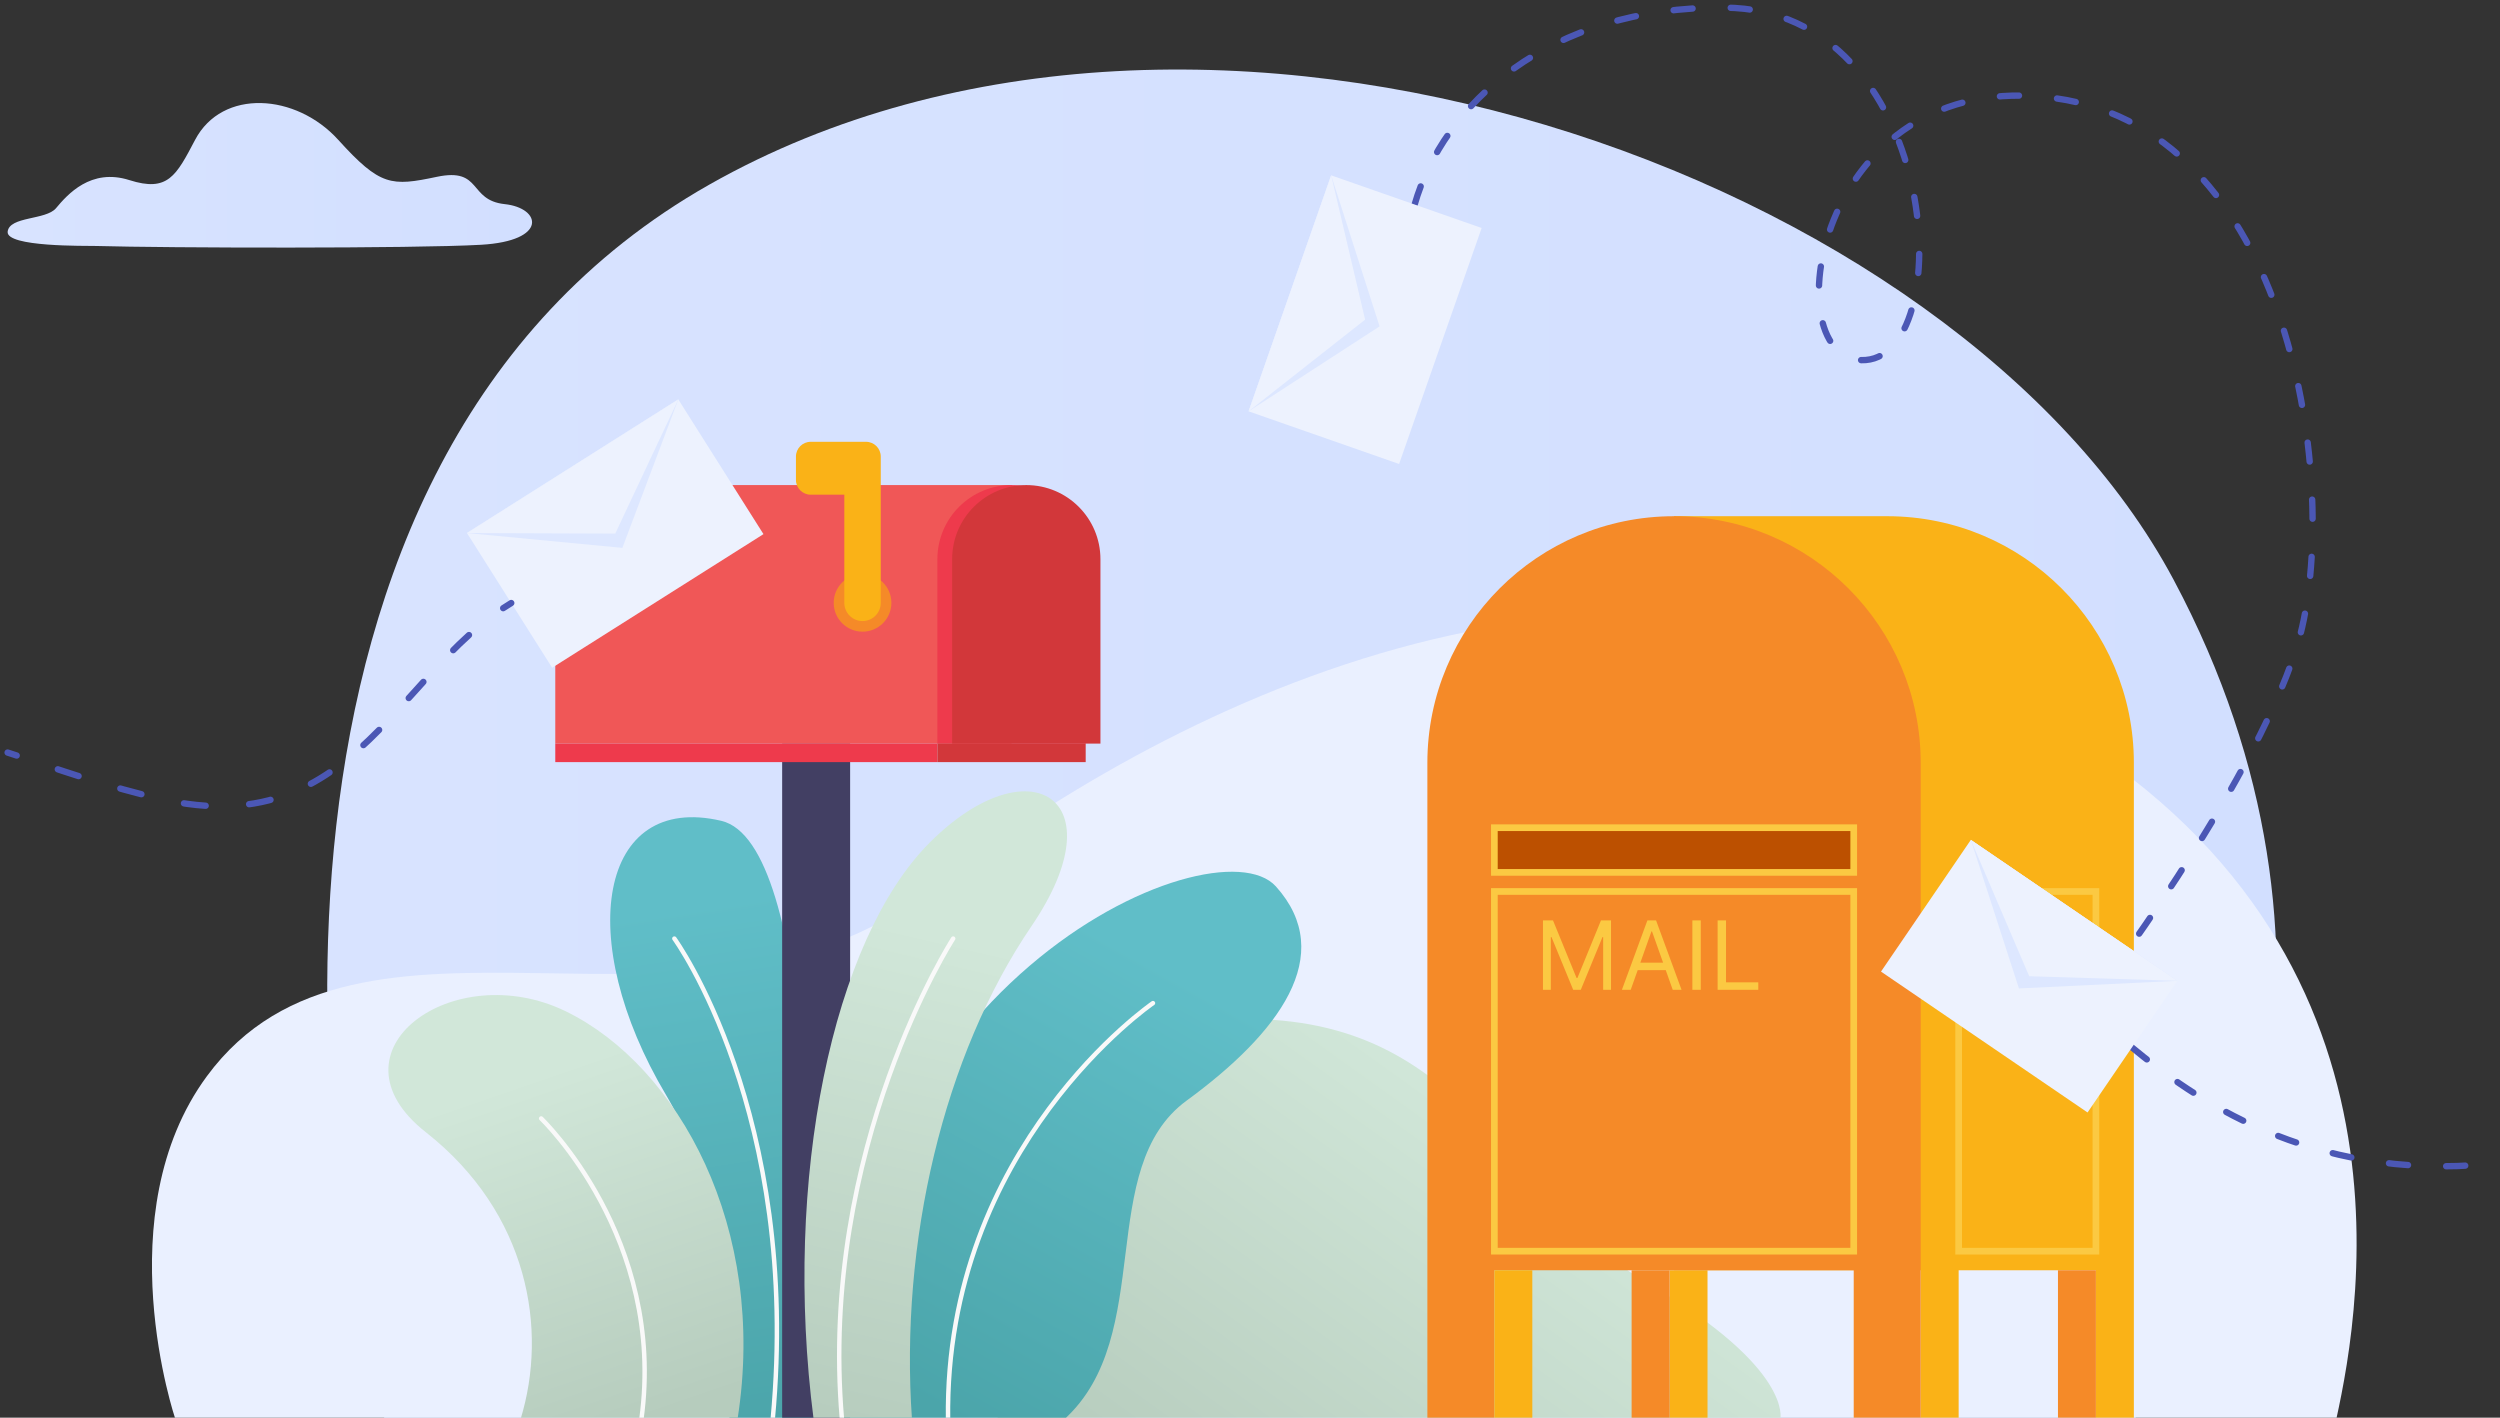 <svg width="328" height="186" viewBox="0 0 328 186" fill="none" xmlns="http://www.w3.org/2000/svg">
<rect x="0" y="0" width="328" height="186" fill="#333333" stroke="none"/>
<path d="M280.018 186.199C293.691 169.632 311.476 125.37 285.18 76.067C256.762 22.786 157.871 -12.495 93.067 24.22C28.264 60.935 41.555 157.634 50.471 186.199H280.018V186.199Z" fill="url(#paint0_linear_1334_2650)"/>
<path d="M23.011 186.199C23.011 186.199 13.859 159.253 27.14 141.203C47.116 114.056 91.334 140.355 121.715 116.962C152.097 93.569 208.456 63.628 263.715 92.028C318.973 120.428 309.822 171.174 306.52 186.199H23.011Z" fill="#EAF0FF"/>
<path d="M12.609 32.272C21.83 32.538 54.254 32.622 63.099 32.116C71.943 31.611 71.02 27.292 66.216 26.781C61.413 26.27 63.288 21.942 57.318 23.199C51.348 24.456 49.907 24.453 44.376 18.345C38.844 12.237 29.162 11.589 25.599 18.345C23.113 23.059 22.041 25.242 16.971 23.629C11.9 22.015 8.834 25.545 7.346 27.317C6.023 28.892 1.234 28.36 1.004 30.396C0.773 32.432 11.225 32.233 12.609 32.272Z" fill="url(#paint1_linear_1334_2650)"/>
<path d="M233.577 186.199C233.577 186.199 235.277 179.595 216.429 168.532C197.582 157.469 192.958 133.362 162.907 133.692C132.856 134.022 123.445 174.971 131.04 186.199H233.577V186.199Z" fill="url(#paint2_linear_1334_2650)"/>
<path d="M95.682 186.199C95.682 186.199 97.356 160.442 87.395 143.681C75.189 123.142 78.629 103.939 94.627 107.691C106.916 110.574 106.853 162.057 106.762 186.199H95.682Z" fill="url(#paint3_linear_1334_2650)"/>
<path d="M88.477 123.142C88.477 123.142 105.119 146.056 101.383 186.199" stroke="#F9F9F9" stroke-width="0.584" stroke-miterlimit="10" stroke-linecap="round"/>
<path d="M68.298 186.199C71.901 174.489 69.379 159.175 55.866 148.545C42.354 137.915 59.469 125.484 74.243 132.69C89.016 139.897 100.727 161.156 96.763 186.199H68.298V186.199Z" fill="url(#paint4_linear_1334_2650)"/>
<path d="M71 146.743C71 146.743 87.395 162.417 84.152 186.199" stroke="#F9F9F9" stroke-width="0.584" stroke-miterlimit="10" stroke-linecap="round"/>
<path d="M111.537 97.558H102.619V186.199H111.537V97.558Z" fill="#423F63"/>
<path d="M82.582 63.643C77.21 63.643 72.853 67.999 72.853 73.372V97.559H82.582H132.713V63.643H82.582Z" fill="#F05757"/>
<path d="M142.442 97.558H122.984V73.371C122.984 67.998 127.34 63.642 132.713 63.642C138.086 63.642 142.442 67.998 142.442 73.371L142.442 97.558Z" fill="#EE3A4C"/>
<path d="M144.377 97.558H124.92V73.371C124.92 67.998 129.275 63.642 134.649 63.642C140.022 63.642 144.378 67.998 144.378 73.371V97.558H144.377Z" fill="#D2373A"/>
<path d="M122.984 97.558H72.853V99.99H122.984V97.558Z" fill="#EE3A4C"/>
<path d="M142.442 97.558H122.984V99.99H142.442V97.558Z" fill="#D2373A"/>
<path d="M113.166 82.875C115.256 82.875 116.95 81.181 116.95 79.092C116.95 77.002 115.256 75.308 113.166 75.308C111.077 75.308 109.383 77.002 109.383 79.092C109.383 81.181 111.077 82.875 113.166 82.875Z" fill="#F58A28"/>
<path d="M115.556 59.901C115.556 58.831 114.689 57.964 113.619 57.964H106.364C105.295 57.964 104.428 58.831 104.428 59.901V62.967C104.428 64.037 105.295 64.904 106.364 64.904H110.774V79.092C110.774 80.412 111.845 81.483 113.165 81.483C114.486 81.483 115.556 80.412 115.556 79.092V59.901Z" fill="#FAB217"/>
<path d="M139.65 186.199C151.721 175.209 143.613 153.229 155.684 144.401C167.755 135.573 175.502 125.304 167.395 116.296C159.287 107.288 108.301 129.808 110.463 186.199H139.65Z" fill="url(#paint5_linear_1334_2650)"/>
<path d="M151.269 131.609C151.269 131.609 123.892 150.346 124.383 186.199" stroke="#F9F9F9" stroke-width="0.584" stroke-miterlimit="10" stroke-linecap="round"/>
<path d="M119.651 186.199C118.029 162.958 123.795 138.456 135.325 121.52C146.855 104.585 134.964 97.558 121.993 110.53C109.247 123.276 102.67 154.67 106.746 186.199H119.651Z" fill="url(#paint6_linear_1334_2650)"/>
<path d="M125.056 123.142C125.056 123.142 107.4 150.527 110.462 186.199" stroke="#F9F9F9" stroke-width="0.584" stroke-miterlimit="10" stroke-linecap="round"/>
<path d="M247.601 67.727H219.633V83.814V166.66H251.995V186.199H256.975V166.66H274.984V186.199H279.963V100.089C279.963 82.216 265.474 67.727 247.601 67.727Z" fill="#FAB217"/>
<path d="M274.983 166.66H270.004V186.199H274.983V166.66Z" fill="#F58A28"/>
<path d="M274.984 116.962H256.975V164.156H274.984V116.962Z" stroke="#FBC942" stroke-width="0.876" stroke-miterlimit="10"/>
<path d="M224.026 166.66H219.047V186.199H224.026V166.66Z" fill="#FAB217"/>
<path d="M219.048 166.66H214.068V186.199H219.048V166.66Z" fill="#F58A28"/>
<path d="M219.634 67.727C201.76 67.727 187.271 82.216 187.271 100.089V186.199H196.06V166.661H243.208V186.199H251.997V100.089C251.996 82.216 237.507 67.727 219.634 67.727Z" fill="#F58A28"/>
<path d="M201.04 166.66H196.061V186.199H201.04V166.66Z" fill="#FAB217"/>
<path d="M243.208 108.595H196.061V114.458H243.208V108.595Z" fill="#BC5000"/>
<path d="M243.208 108.595H196.061V114.458H243.208V108.595Z" stroke="#FBC942" stroke-width="0.876" stroke-miterlimit="10"/>
<path d="M243.209 164.156V116.962L196.061 116.962V164.156H243.209Z" stroke="#FBC942" stroke-width="0.876" stroke-miterlimit="10"/>
<path d="M202.437 120.757H203.753L206.848 128.316H206.954L210.049 120.757H211.365V129.863H210.334V122.944H210.245L207.399 129.863H206.403L203.557 122.944H203.468V129.863H202.437V120.757ZM213.95 129.863H212.794L216.137 120.757H217.276L220.619 129.863H219.463L216.742 122.197H216.671L213.95 129.863ZM214.377 126.306H219.036V127.284H214.377V126.306ZM223.141 120.757V129.863H222.038V120.757H223.141ZM225.352 129.863V120.757H226.454V128.885H230.687V129.863H225.352Z" fill="#FBC942"/>
<path d="M185.602 26.833C189.31 13.881 203.014 0.823 226.296 1.002C254.434 1.218 257.172 46.243 244.789 47.234C232.405 48.225 237.754 8.432 269.671 12.89C301.589 17.348 307.368 66.278 301.258 85.156C295.149 104.034 274.675 130.783 274.675 130.783" stroke="#4B57B5" stroke-width="0.835" stroke-miterlimit="10" stroke-linecap="round" stroke-linejoin="round" stroke-dasharray="2.5 5.01 2.5 5.01 2.5 5.01"/>
<path d="M174.652 23.007L163.82 53.969L183.562 60.875L194.393 29.913L174.652 23.007Z" fill="#EDF2FE"/>
<path d="M163.818 53.965L181 42.821L174.649 23.002L163.818 53.965Z" fill="#DDE7FF"/>
<path d="M163.818 53.965L179.105 41.936L174.649 23.002L163.818 53.965Z" fill="#EDF2FE"/>
<path d="M279.713 137.422C287.489 143.851 302.893 155.049 326.731 152.701" stroke="#4B57B5" stroke-width="0.835" stroke-miterlimit="10" stroke-linecap="round" stroke-linejoin="round" stroke-dasharray="2.5 5.01 2.5 5.01 2.5 5.01"/>
<path d="M285.671 128.68L258.572 110.195L246.787 127.473L273.886 145.957L285.671 128.68Z" fill="#EDF2FE"/>
<path d="M258.574 110.199L264.885 129.682L285.673 128.684L258.574 110.199Z" fill="#DDE7FF"/>
<path d="M258.574 110.199L266.231 128.08L285.673 128.684L258.574 110.199Z" fill="#EDF2FE"/>
<path d="M88.991 52.4L61.266 69.93L72.442 87.607L100.167 70.077L88.991 52.4Z" fill="#EDF2FE"/>
<path d="M61.268 69.935L81.655 71.881L88.994 52.406L61.268 69.935Z" fill="#DDE7FF"/>
<path d="M61.268 69.935L80.719 70.01L88.994 52.406L61.268 69.935Z" fill="#EDF2FE"/>
<path d="M67.075 79.118C66.717 79.334 66.365 79.558 66.018 79.789" stroke="#4B57B5" stroke-width="0.835" stroke-linecap="round" stroke-linejoin="round"/>
<path d="M61.529 83.322C58.025 86.497 54.937 90.213 51.709 93.699" stroke="#4B57B5" stroke-width="0.835" stroke-linecap="round" stroke-linejoin="round" stroke-dasharray="2.86 5.72 2.86 5.72"/>
<path d="M49.737 95.77C42.841 102.782 34.852 108.111 20.727 104.739C14.405 103.23 9.323 101.53 4.895 100.036" stroke="#4B57B5" stroke-width="0.835" stroke-linecap="round" stroke-linejoin="round" stroke-dasharray="2.86 5.72 2.86 5.72 2.86 5.72"/>
<path d="M2.188 99.126C1.788 98.993 1.391 98.862 1 98.735" stroke="#4B57B5" stroke-width="0.835" stroke-linecap="round" stroke-linejoin="round"/>
<defs>
<linearGradient id="paint0_linear_1334_2650" x1="42.934" y1="97.661" x2="298.708" y2="97.661" gradientUnits="userSpaceOnUse">
<stop offset="0.004" stop-color="#D8E3FF"/>
<stop offset="1" stop-color="#D2DFFF"/>
</linearGradient>
<linearGradient id="paint1_linear_1334_2650" x1="1" y1="23.002" x2="69.809" y2="23.002" gradientUnits="userSpaceOnUse">
<stop offset="0.004" stop-color="#D8E3FF"/>
<stop offset="1" stop-color="#D2DFFF"/>
</linearGradient>
<linearGradient id="paint2_linear_1334_2650" x1="158.959" y1="204.045" x2="199.174" y2="147.884" gradientUnits="userSpaceOnUse">
<stop stop-color="#B6CCBD"/>
<stop offset="1" stop-color="#D1E7D9"/>
</linearGradient>
<linearGradient id="paint3_linear_1334_2650" x1="90.964" y1="118.642" x2="101.468" y2="186.684" gradientUnits="userSpaceOnUse">
<stop stop-color="#60BEC8"/>
<stop offset="1" stop-color="#4BA5AA"/>
</linearGradient>
<linearGradient id="paint4_linear_1334_2650" x1="85.251" y1="186.094" x2="69.844" y2="141.257" gradientUnits="userSpaceOnUse">
<stop stop-color="#B6CCBD"/>
<stop offset="1" stop-color="#D1E7D9"/>
</linearGradient>
<linearGradient id="paint5_linear_1334_2650" x1="152.125" y1="126.539" x2="120.385" y2="183.548" gradientUnits="userSpaceOnUse">
<stop stop-color="#60BEC8"/>
<stop offset="1" stop-color="#4BA5AA"/>
</linearGradient>
<linearGradient id="paint6_linear_1334_2650" x1="109.514" y1="188.369" x2="124.768" y2="122.885" gradientUnits="userSpaceOnUse">
<stop stop-color="#B6CCBD"/>
<stop offset="1" stop-color="#D1E7D9"/>
</linearGradient>
</defs>
</svg>
